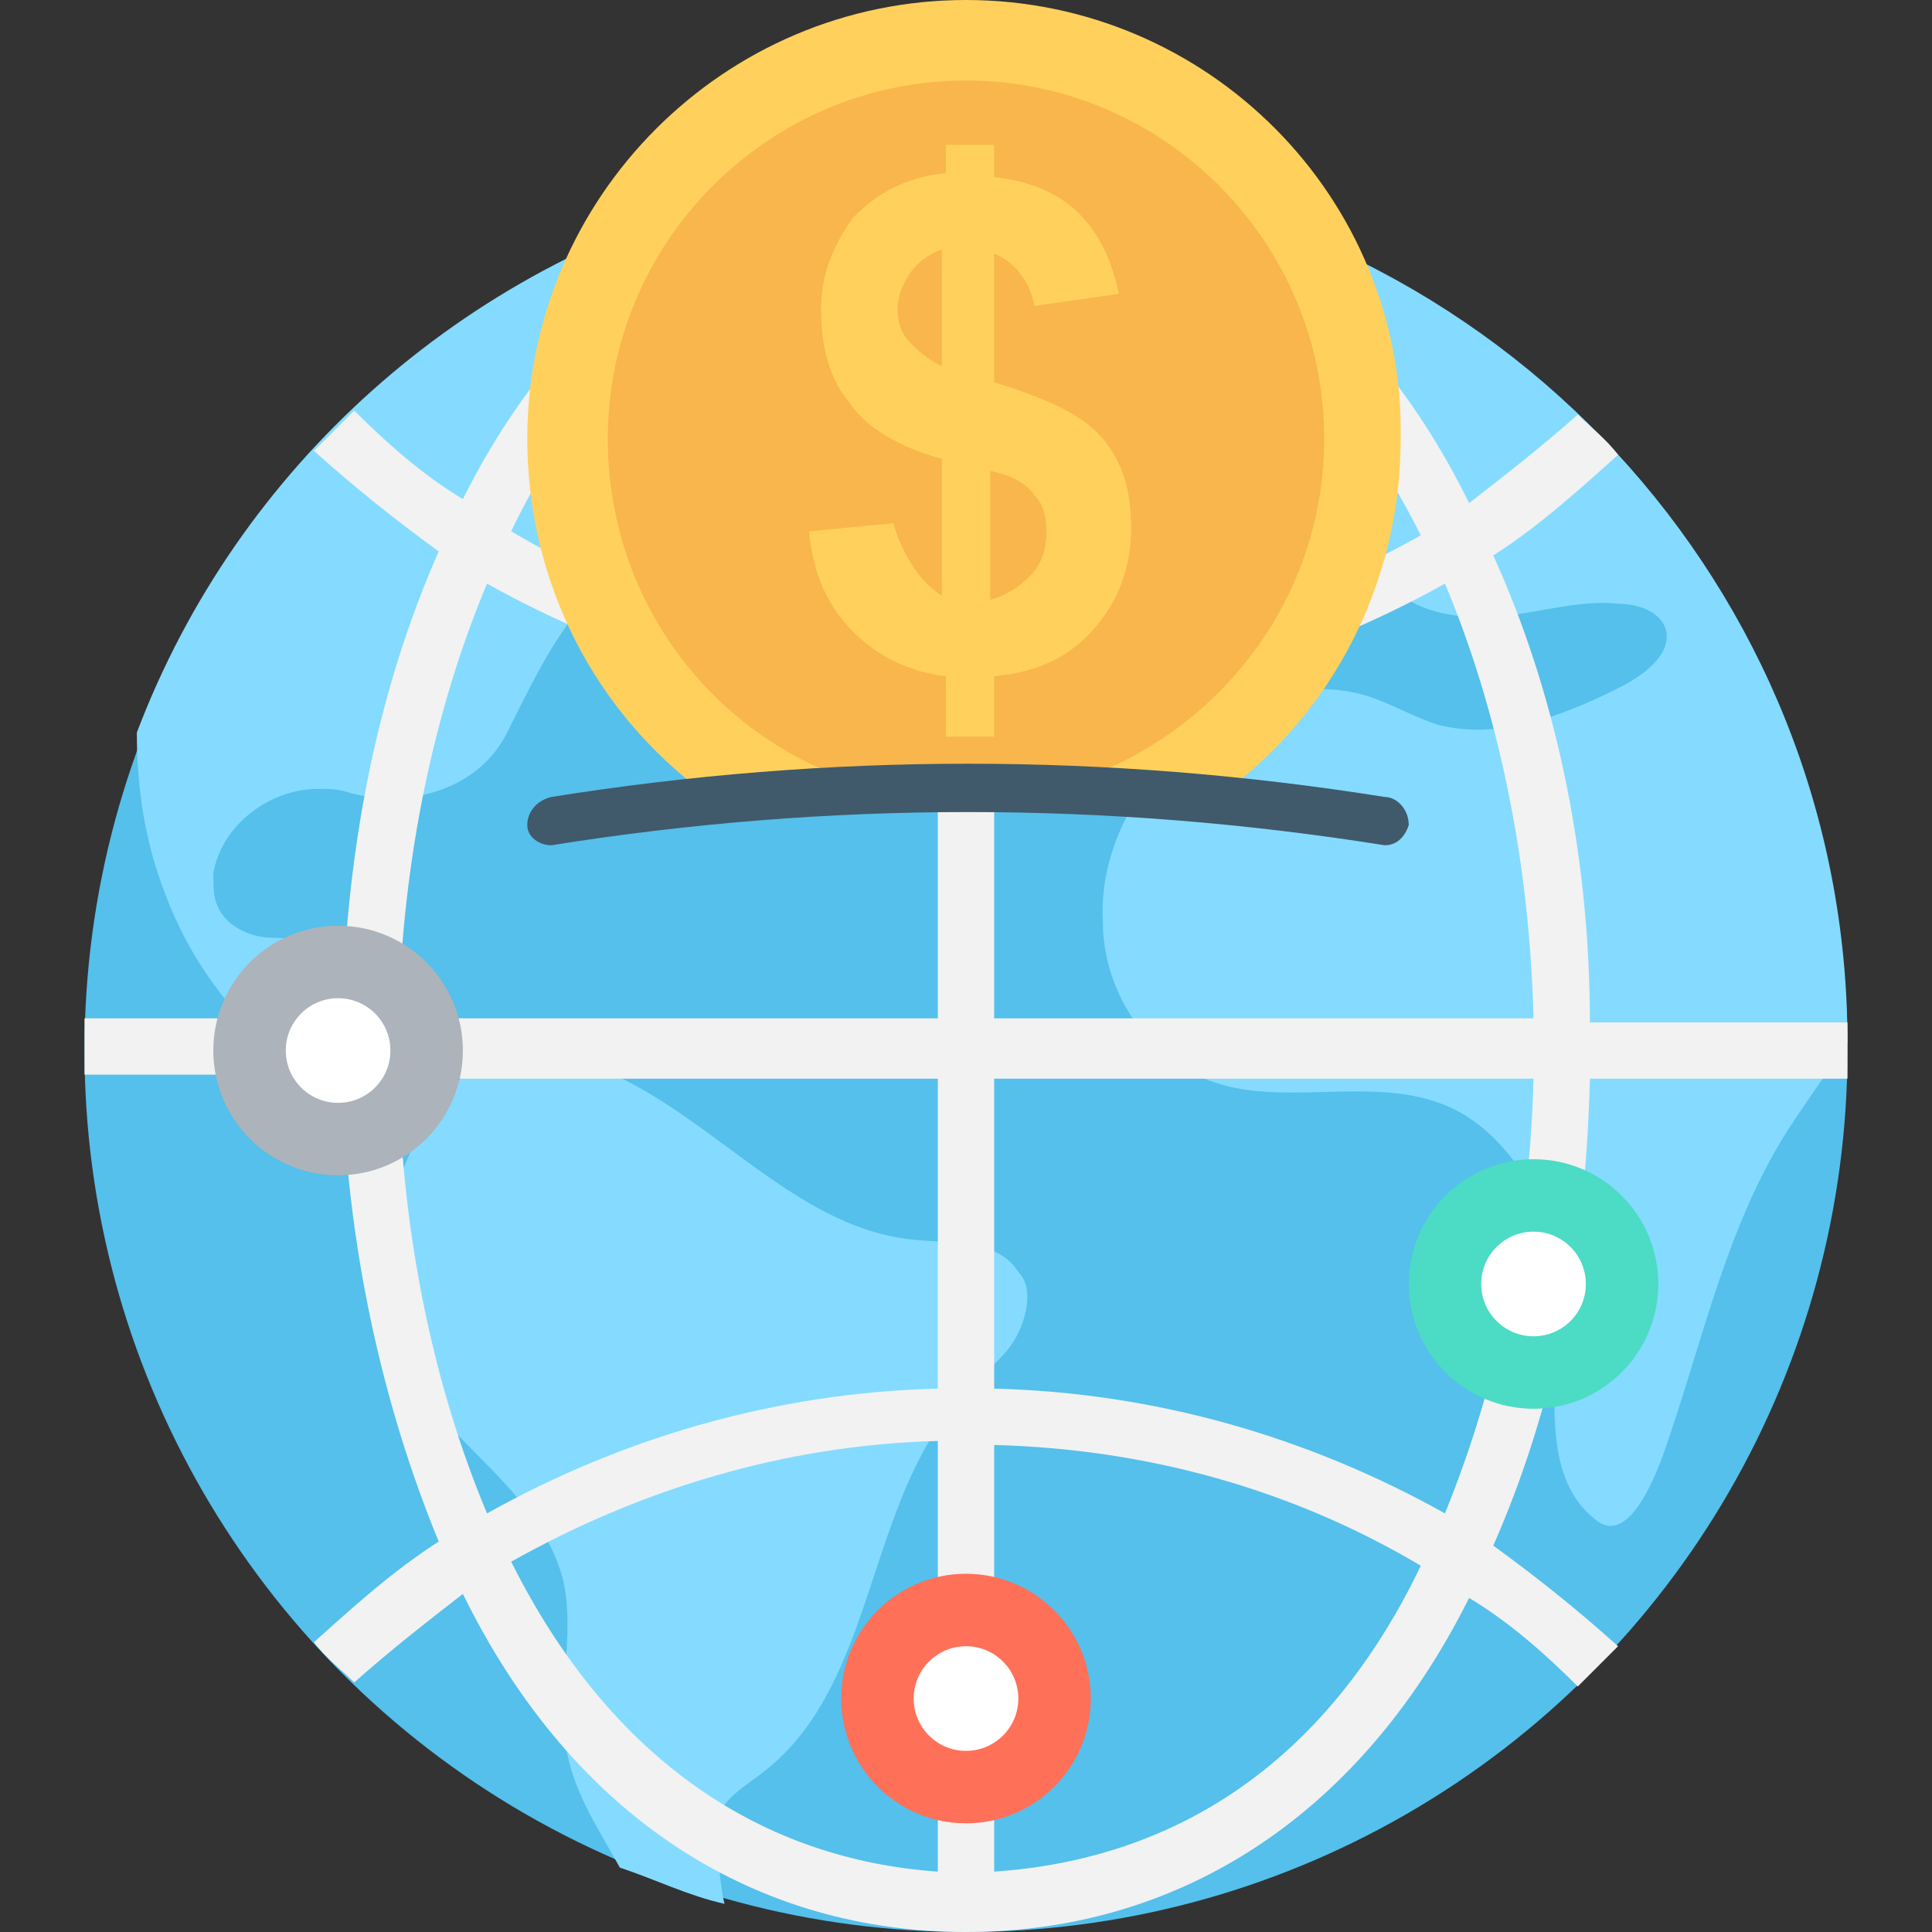 <?xml version="1.0" encoding="utf-8"?>
<!-- Generator: Adobe Illustrator 18.0.0, SVG Export Plug-In . SVG Version: 6.00 Build 0)  -->
<!DOCTYPE svg PUBLIC "-//W3C//DTD SVG 1.1//EN" "http://www.w3.org/Graphics/SVG/1.1/DTD/svg11.dtd">
<svg version="1.1" id="Layer_1" xmlns="http://www.w3.org/2000/svg" xmlns:xlink="http://www.w3.org/1999/xlink" x="0px" y="0px"
	 viewBox="0 0 48 48" enable-background="new 0 0 48 48" xml:space="preserve">
<rect x="0" y="0" width="48" height="48" fill="#333333" stroke="none"/>
<g>
	<circle fill="#54C0EB" cx="24" cy="26.1" r="21.9"/>
	<path fill="#84DBFF" d="M45.9,25.9c-0.4,0.6-0.9,1.3-1.3,1.9c-1.7,2.5-2.3,5.6-3.3,8.4c-0.3,0.8-0.9,2.1-1.6,1.6
		c-2.2-1.6-0.1-5.8-1.6-8.2c-0.5-0.9-1.2-1.7-2.1-2.1c-1.8-0.8-4,0-5.8-0.6c-1.6-0.5-2.8-2.2-2.8-4c-0.1-1.7,0.8-3.4,2.1-4.5
		c1.2-1,2.9-1.6,4.5-1.1c0.6,0.2,1.1,0.5,1.7,0.7c1.5,0.4,3.1-0.2,4.5-0.9c0.6-0.3,1.3-0.8,1.2-1.4c-0.1-0.5-0.7-0.7-1.2-0.7
		c-0.9-0.1-1.9,0.2-2.8,0.3c-0.9,0.1-2,0-2.7-0.6c-0.4-0.4-0.8-1-1.4-0.8c-0.2,0.1-0.4,0.3-0.5,0.5c-0.8,0.9-2.3,0.8-3.5,0.7
		c-0.2,0-0.4-0.1-0.5-0.2c-0.3-0.3,0-0.8,0.3-1.1c0.8-0.8,1.6-1.7,2.1-2.7c0,0,0,0,0,0c0.7-1.4-0.3-3.1-1.9-3.2
		c-0.9-0.1-1.7-0.3-2.4-0.9c-0.7-0.7-1.1-1.8-0.9-2.7C37.2,5.3,45.9,14.6,45.9,25.9z"/>
	<path fill="#84DBFF" d="M19.2,10.5c-0.8,1.8-2.8,2.6-4.2,4c-1,0.9-1.6,2.1-2.2,3.3l-0.2,0.4c-0.7,1.4-2.4,1.9-3.9,1.5
		c-0.3-0.1-0.5-0.1-0.8-0.1c-1.2,0-2.4,0.9-2.6,2.1c0,0.3,0,0.6,0.1,0.8c0.2,0.5,0.8,0.8,1.4,0.8c0,0,0,0,0,0c1,0,1.9,0.6,2.2,1.5
		c0,0,0,0,0,0c0.4,1.2-1,2.2-2,1.4c-1.3-1-2.3-2.4-2.9-4c-0.5-1.3-0.7-2.6-0.7-4v0c2.5-6.6,8.1-11.6,15-13.4
		c0.2,0.6,0.4,1.1,0.6,1.7C19.5,7.8,19.8,9.2,19.2,10.5z"/>
	<path fill="#84DBFF" d="M25.2,33.3c-0.3,0.5-0.9,0.9-1.3,1.4c-2.4,2.6-2.1,7.1-4.9,9.3c-0.5,0.4-1.1,0.7-1.2,1.3
		c-0.1,0.3,0,0.5,0,0.8c0.1,0.4,0.1,0.8,0.2,1.2c-0.9-0.2-1.7-0.6-2.6-0.9c-0.5-0.9-1.1-1.8-1.3-2.8c-0.3-1.4,0.2-2.9-0.1-4.3
		c-0.6-2.5-3.5-3.7-4.3-6.1c-0.6-1.6-0.1-3.3,0.6-4.8c0.4-0.9,1.1-1.8,2-2.1c0.7-0.2,1.5-0.1,2.2,0.1c3,1,5.1,4.1,8.2,4.4
		c1,0.1,2.1,0,2.6,0.8C25.7,32,25.5,32.8,25.2,33.3z"/>
	<path fill="#F2F2F2" d="M37.1,13.8c1.1-0.7,2.1-1.6,3.1-2.5c-0.3-0.4-0.7-0.7-1-1c-0.9,0.8-1.8,1.5-2.7,2.2
		C33.7,6.8,29.1,4.1,24,4.1c-5.1,0-9.7,2.7-12.5,8.3c-1-0.6-1.9-1.4-2.7-2.2c-0.3,0.3-0.7,0.7-1,1c1,0.9,2,1.7,3.1,2.5
		c-1.5,3.4-2.3,7.3-2.4,11.6H2.1c0,0.2,0,0.5,0,0.7c0,0.2,0,0.5,0,0.7h6.4c0.1,4.2,1,8.2,2.4,11.6c-1.1,0.7-2.1,1.6-3.1,2.5
		c0.3,0.4,0.7,0.7,1,1c0.9-0.8,1.8-1.5,2.7-2.2C14.3,45.3,18.9,48,24,48c0,0,0,0,0,0c5.1,0,9.7-2.7,12.5-8.3c1,0.6,1.9,1.4,2.7,2.2
		c0.3-0.3,0.7-0.7,1-1c-1-0.9-2-1.7-3.1-2.5c1.5-3.4,2.3-7.3,2.4-11.6h6.4c0-0.2,0-0.5,0-0.7c0-0.2,0-0.5,0-0.7h-6.4
		C39.5,21.1,38.6,17.1,37.1,13.8z M23.3,46.5c-4.3-0.3-8.1-2.7-10.6-7.7c3.2-1.8,6.8-2.9,10.6-3V46.5z M23.3,34.5
		c-4,0.1-7.8,1.2-11.2,3.1c-1.3-3.1-2.1-6.8-2.2-10.8h13.4V34.5z M23.3,25.3H9.9c0.1-4,0.9-7.7,2.2-10.8c3.4,1.9,7.2,3,11.2,3.1
		V25.3z M23.3,16.2c-3.8-0.1-7.4-1.1-10.6-3c2.4-5,6.2-7.3,10.6-7.7V16.2z M24.7,5.6c4.3,0.3,8.1,2.7,10.6,7.7
		c-3.2,1.8-6.8,2.9-10.6,3V5.6z M24.7,46.5V35.9c3.8,0.1,7.4,1.1,10.6,3C32.9,43.9,29.1,46.2,24.7,46.5z M35.9,37.6
		c-3.4-1.9-7.2-3-11.2-3.1v-7.7h13.4C38,30.7,37.2,34.4,35.9,37.6z M24.7,25.3v-7.7c4-0.1,7.8-1.2,11.2-3.1
		c1.3,3.1,2.1,6.8,2.2,10.8H24.7z"/>
	<circle fill="#ACB3BA" cx="8.4" cy="26.1" r="3.1"/>
	<circle fill="#FF7058" cx="24" cy="42.2" r="3.1"/>
	<circle fill="#FFFFFF" cx="8.4" cy="26.1" r="1.3"/>
	<circle fill="#4CDBC4" cx="38.1" cy="31.9" r="3.1"/>
	<circle fill="#FFFFFF" cx="38.1" cy="31.9" r="1.3"/>
	<circle fill="#FFFFFF" cx="24" cy="42.2" r="1.3"/>
	<g>
		<path fill="#FFD15C" d="M17.5,19.7h12.9c2.7-2,4.4-5.2,4.4-8.8C34.9,4.9,30,0,24,0c-6,0-10.9,4.9-10.9,10.9
			C13.1,14.5,14.8,17.7,17.5,19.7z"/>
		<path fill="#F8B64C" d="M22.3,19.7h3.3c4.1-0.8,7.3-4.4,7.3-8.8C32.9,6,28.9,2,24,2c-4.9,0-8.9,4-8.9,8.9
			C15.1,15.3,18.2,18.9,22.3,19.7z"/>
		<g>
			<path fill="#FFD15C" d="M23.4,14.8v-3.4c-1.1-0.3-1.9-0.8-2.3-1.4c-0.5-0.6-0.7-1.4-0.7-2.3c0-0.9,0.3-1.6,0.8-2.3
				c0.6-0.6,1.3-1,2.3-1.1V3.6h1.2v0.8c0.9,0.1,1.6,0.4,2.1,0.9c0.5,0.5,0.8,1.1,1,2l-2.1,0.3c-0.1-0.6-0.5-1.1-1-1.3v3.2
				c1.3,0.4,2.2,0.8,2.7,1.4c0.5,0.6,0.7,1.3,0.7,2.2c0,1-0.3,1.8-0.9,2.5c-0.6,0.7-1.4,1.1-2.5,1.2v1.5h-1.2v-1.5
				c-0.9-0.1-1.7-0.5-2.3-1.1c-0.6-0.6-1-1.4-1.1-2.5l2.1-0.2c0.1,0.4,0.3,0.8,0.5,1.1S23.1,14.6,23.4,14.8z M23.4,6.2
				c-0.3,0.1-0.6,0.3-0.8,0.6s-0.3,0.6-0.3,0.9c0,0.3,0.1,0.6,0.3,0.8c0.2,0.2,0.4,0.4,0.8,0.6V6.2z M24.6,14.9
				c0.4-0.1,0.7-0.3,1-0.6c0.3-0.3,0.4-0.7,0.4-1.1c0-0.4-0.1-0.7-0.3-0.9c-0.2-0.3-0.6-0.5-1.1-0.6V14.9z"/>
		</g>
	</g>
	<path fill="#40596B" d="M34.4,21c-6.9-1.1-13.8-1.1-20.7,0c-0.3,0-0.6-0.2-0.6-0.5l0,0c0-0.3,0.2-0.6,0.6-0.7
		c6.9-1.1,13.8-1.1,20.7,0c0.3,0,0.6,0.3,0.6,0.7l0,0C34.9,20.8,34.7,21,34.4,21z"/>
</g>
</svg>
